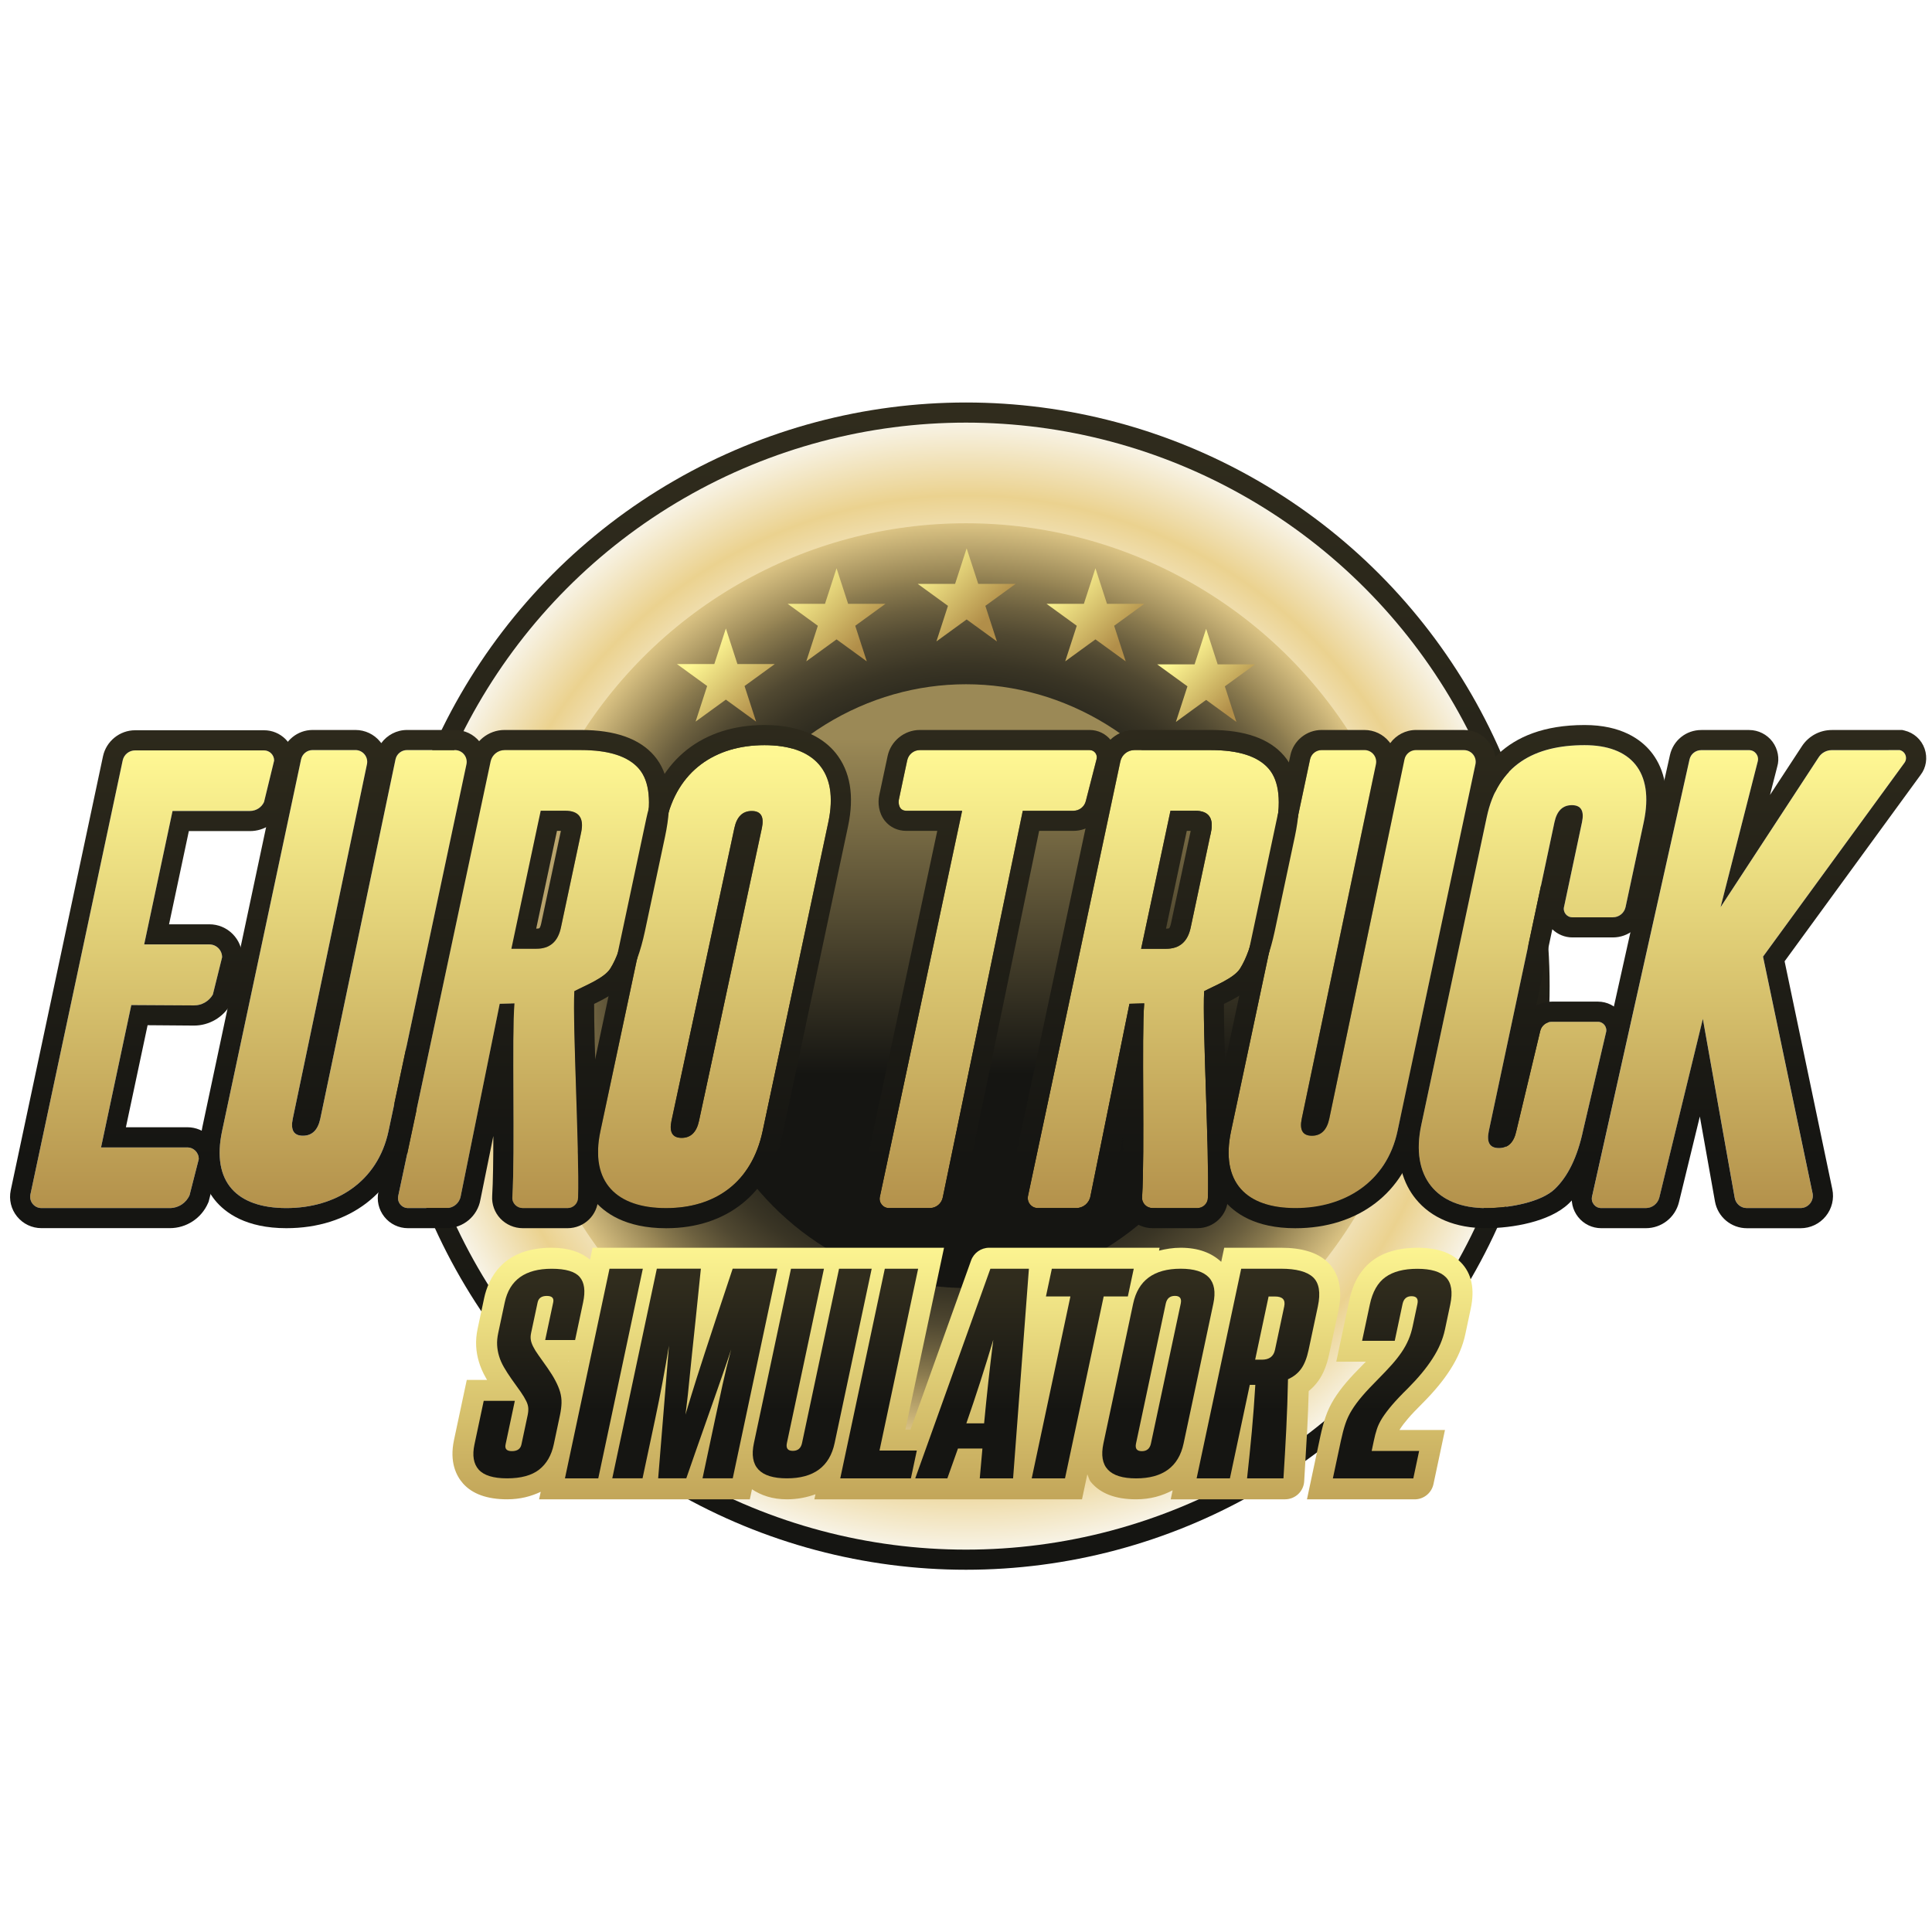 <svg xmlns="http://www.w3.org/2000/svg" viewBox="0 0 48 48"><linearGradient id="JaY_BuOJ2-Ws14PvAbJxea" x1="24" x2="24" y1="10.076" y2="37.02" gradientUnits="userSpaceOnUse"><stop offset="0" stop-color="#302c1d"/><stop offset="1" stop-color="#151512"/></linearGradient><circle cx="24" cy="24.5" r="14.5" fill="url(#JaY_BuOJ2-Ws14PvAbJxea)"/><radialGradient id="JaY_BuOJ2-Ws14PvAbJxeb" cx="24" cy="24.5" r="14.495" gradientUnits="userSpaceOnUse"><stop offset=".191" stop-color="#978555"/><stop offset=".31" stop-color="#ac9d74"/><stop offset=".57" stop-color="#e0d8c3"/><stop offset=".684" stop-color="#f8f4e8"/><stop offset=".841" stop-color="#ebd28f"/><stop offset=".969" stop-color="#f8f4e8"/></radialGradient><circle cx="24" cy="24.5" r="14" fill="url(#JaY_BuOJ2-Ws14PvAbJxeb)"/><radialGradient id="JaY_BuOJ2-Ws14PvAbJxec" cx="24" cy="24.329" r="11.853" gradientUnits="userSpaceOnUse"><stop offset="0" stop-color="#151512"/><stop offset=".362" stop-color="#171713"/><stop offset=".493" stop-color="#1e1c16"/><stop offset=".586" stop-color="#29271d"/><stop offset=".661" stop-color="#3a3525"/><stop offset=".726" stop-color="#504831"/><stop offset=".782" stop-color="#6c603f"/><stop offset=".833" stop-color="#8b7b4f"/><stop offset=".849" stop-color="#978555"/><stop offset=".98" stop-color="#ebd28f"/></radialGradient><circle cx="24" cy="24.329" r="11.329" fill="url(#JaY_BuOJ2-Ws14PvAbJxec)"/><linearGradient id="JaY_BuOJ2-Ws14PvAbJxed" x1="24" x2="24" y1="18.359" y2="26.689" gradientUnits="userSpaceOnUse"><stop offset="0" stop-color="#9b8956"/><stop offset="1" stop-color="#151512"/></linearGradient><ellipse cx="24" cy="24.5" fill="url(#JaY_BuOJ2-Ws14PvAbJxed)" rx="7" ry="7.5"/><linearGradient id="JaY_BuOJ2-Ws14PvAbJxee" x1="3.781" x2="3.781" y1="18.75" y2="30.395" gradientUnits="userSpaceOnUse"><stop offset="0" stop-color="#fef793"/><stop offset="1" stop-color="#b18e49"/></linearGradient><path fill="url(#JaY_BuOJ2-Ws14PvAbJxee)" d="M0.756,29.675l2.292-10.782c0.031-0.146,0.16-0.25,0.309-0.25H6.56	c0.139,0,0.252,0.114,0.251,0.253l-0.251,1.03c-0.063,0.136-0.199,0.223-0.348,0.223H4.287l-0.705,3.316h1.619	c0.176,0,0.318,0.143,0.317,0.319l-0.23,0.927c-0.096,0.166-0.274,0.269-0.466,0.269l-1.56-0.009L2.51,28.508h2.144	c0.16,0,0.288,0.131,0.284,0.291L4.71,29.693c-0.085,0.195-0.278,0.321-0.491,0.321H1.03C0.852,30.014,0.719,29.85,0.756,29.675z"/><linearGradient id="JaY_BuOJ2-Ws14PvAbJxef" x1="8.526" x2="8.526" y1="18.75" y2="30.395" gradientUnits="userSpaceOnUse"><stop offset="0" stop-color="#fef793"/><stop offset="1" stop-color="#b18e49"/></linearGradient><path fill="url(#JaY_BuOJ2-Ws14PvAbJxef)" d="M10.112,18.636h1.191c0.186,0,0.325,0.171,0.286,0.353l-1.936,9.11	c-0.271,1.277-1.326,1.915-2.538,1.915c-1.222,0-1.868-0.638-1.597-1.915l1.962-9.232c0.029-0.135,0.148-0.231,0.286-0.231h1.065	c0.185,0,0.324,0.171,0.286,0.352l-1.843,8.806c-0.06,0.282,0.024,0.424,0.252,0.424c0.228,0,0.372-0.142,0.432-0.424l1.868-8.926	C9.855,18.733,9.974,18.636,10.112,18.636z"/><linearGradient id="JaY_BuOJ2-Ws14PvAbJxeg" x1="13.005" x2="13.005" y1="18.75" y2="30.395" gradientUnits="userSpaceOnUse"><stop offset="0" stop-color="#fef793"/><stop offset="1" stop-color="#b18e49"/></linearGradient><path fill="url(#JaY_BuOJ2-Ws14PvAbJxeg)" d="M12.99,30.014c-0.15,0-0.271-0.121-0.261-0.271c0.07-1.146-0.015-4.02,0.053-4.814	l-0.367,0.01l-0.969,4.779c-0.03,0.171-0.178,0.296-0.352,0.296h-0.956c-0.161,0-0.279-0.15-0.243-0.306l2.294-10.79	c0.035-0.164,0.18-0.282,0.348-0.282h1.902c0.692,0,1.17,0.155,1.436,0.463c0.266,0.309,0.32,0.837,0.161,1.583l-0.5,2.35	c-0.094,0.442-0.218,0.786-0.371,1.03c-0.153,0.244-0.635,0.426-0.894,0.564c-0.045,0.849,0.128,3.953,0.093,5.133	c-0.004,0.143-0.119,0.255-0.262,0.255H12.99z M14.438,20.682c0.076-0.359-0.056-0.539-0.397-0.539h-0.608l-0.729,3.429h0.622	c0.332,0,0.535-0.176,0.609-0.525L14.438,20.682z"/><linearGradient id="JaY_BuOJ2-Ws14PvAbJxeh" x1="33.593" x2="33.593" y1="18.75" y2="30.395" gradientUnits="userSpaceOnUse"><stop offset="0" stop-color="#fef793"/><stop offset="1" stop-color="#b18e49"/></linearGradient><path fill="url(#JaY_BuOJ2-Ws14PvAbJxeh)" d="M35.18,18.636h1.191c0.186,0,0.325,0.171,0.286,0.353l-1.936,9.11	c-0.271,1.277-1.326,1.915-2.538,1.915c-1.222,0-1.868-0.638-1.597-1.915l1.962-9.232c0.029-0.135,0.148-0.231,0.286-0.231h1.065	c0.185,0,0.324,0.171,0.286,0.352l-1.843,8.806c-0.06,0.282,0.024,0.424,0.252,0.424c0.228,0,0.372-0.142,0.432-0.424l1.868-8.926	C34.922,18.733,35.041,18.636,35.18,18.636z"/><linearGradient id="JaY_BuOJ2-Ws14PvAbJxei" x1="28.652" x2="28.652" y1="18.75" y2="30.395" gradientUnits="userSpaceOnUse"><stop offset="0" stop-color="#fef793"/><stop offset="1" stop-color="#b18e49"/></linearGradient><path fill="url(#JaY_BuOJ2-Ws14PvAbJxei)" d="M28.636,30.014c-0.15,0-0.271-0.121-0.261-0.271c0.07-1.146-0.015-4.02,0.053-4.814	l-0.367,0.01l-0.969,4.779c-0.03,0.171-0.178,0.296-0.352,0.296h-0.956c-0.161,0-0.279-0.15-0.243-0.306l2.294-10.79	c0.035-0.164,0.18-0.282,0.348-0.282h1.902c0.692,0,1.17,0.155,1.436,0.463c0.266,0.309,0.32,0.837,0.161,1.583l-0.5,2.35	c-0.094,0.442-0.218,0.786-0.371,1.03c-0.153,0.244-0.635,0.426-0.894,0.564c-0.045,0.849,0.128,3.953,0.093,5.133	c-0.004,0.143-0.119,0.255-0.262,0.255H28.636z M30.085,20.682c0.076-0.359-0.056-0.539-0.397-0.539H29.08l-0.729,3.429h0.622	c0.332,0,0.535-0.176,0.609-0.525L30.085,20.682z"/><linearGradient id="JaY_BuOJ2-Ws14PvAbJxej" x1="17.75" x2="17.75" y1="18.75" y2="30.395" gradientUnits="userSpaceOnUse"><stop offset="0" stop-color="#fef793"/><stop offset="1" stop-color="#b18e49"/></linearGradient><path fill="url(#JaY_BuOJ2-Ws14PvAbJxej)" d="M16.549,20.428c0.271-1.276,1.223-1.915,2.445-1.915c1.221,0,1.856,0.639,1.585,1.915	l-1.631,7.672c-0.271,1.277-1.177,1.915-2.399,1.915c-1.222,0-1.903-0.638-1.631-1.915L16.549,20.428z M18.929,20.573	c0.06-0.282-0.024-0.424-0.252-0.424s-0.372,0.142-0.432,0.424l-1.562,7.273c-0.06,0.282,0.024,0.424,0.252,0.424	s0.372-0.142,0.432-0.424L18.929,20.573z"/><linearGradient id="JaY_BuOJ2-Ws14PvAbJxek" x1="24.552" x2="24.552" y1="18.75" y2="30.395" gradientUnits="userSpaceOnUse"><stop offset="0" stop-color="#fef793"/><stop offset="1" stop-color="#b18e49"/></linearGradient><path fill="url(#JaY_BuOJ2-Ws14PvAbJxek)" d="M22.086,30.014c-0.15,0-0.261-0.141-0.225-0.287l2.043-9.585c0,0-1.012,0-1.386,0	c-0.19,0-0.202-0.196-0.186-0.275c0.067-0.32,0.208-0.979,0.208-0.979c0.031-0.147,0.161-0.253,0.312-0.253l4.207,0	c0.12-0.008,0.213,0.103,0.185,0.22l-0.269,1.049c-0.036,0.14-0.162,0.238-0.306,0.238h-1.259l-1.987,9.605	c-0.03,0.154-0.165,0.266-0.322,0.266H22.086z"/><linearGradient id="JaY_BuOJ2-Ws14PvAbJxel" x1="38.076" x2="38.076" y1="18.75" y2="30.395" gradientUnits="userSpaceOnUse"><stop offset="0" stop-color="#fef793"/><stop offset="1" stop-color="#b18e49"/></linearGradient><path fill="url(#JaY_BuOJ2-Ws14PvAbJxel)" d="M38.267,25.613c0.032-0.134,0.152-0.228,0.289-0.228h1.143c0.142,0,0.243,0.138,0.201,0.273	l-0.568,2.428c-0.14,0.656-0.375,1.141-0.706,1.457c-0.331,0.314-1.1,0.472-1.702,0.472c-1.24,0-1.883-0.791-1.613-2.059	l1.628-7.657c0.275-1.294,1.19-1.785,2.43-1.785c1.131,0,1.74,0.639,1.469,1.915l-0.451,2.107c-0.032,0.149-0.163,0.255-0.315,0.255	h-1.009c-0.141,0-0.243-0.136-0.202-0.272l0.443-2.09c0.06-0.282-0.024-0.424-0.252-0.424c-0.228,0-0.372,0.142-0.432,0.424	l-1.631,7.672c-0.06,0.282,0.023,0.424,0.251,0.424s0.372-0.142,0.432-0.424L38.267,25.613z"/><linearGradient id="JaY_BuOJ2-Ws14PvAbJxem" x1="43.452" x2="43.452" y1="18.75" y2="30.395" gradientUnits="userSpaceOnUse"><stop offset="0" stop-color="#fef793"/><stop offset="1" stop-color="#b18e49"/></linearGradient><path fill="url(#JaY_BuOJ2-Ws14PvAbJxem)" d="M43.401,30.014c-0.148,0-0.275-0.106-0.301-0.252l-0.792-4.448l-1.081,4.436	c-0.038,0.155-0.177,0.265-0.337,0.265h-1.107c-0.151,0-0.262-0.141-0.228-0.287l2.421-10.857c0.03-0.136,0.151-0.233,0.291-0.233	h1.189c0.149,0,0.256,0.144,0.213,0.287l-0.922,3.615l2.439-3.727c0.072-0.109,0.194-0.175,0.325-0.175l1.687-0.001	c0.143,0.034,0.203,0.205,0.113,0.321l-3.51,4.81l1.23,5.878c0.04,0.19-0.105,0.369-0.3,0.369H43.401z"/><linearGradient id="JaY_BuOJ2-Ws14PvAbJxen" x1="22.269" x2="22.269" y1="30.783" y2="39.112" gradientUnits="userSpaceOnUse"><stop offset="0" stop-color="#fef793"/><stop offset="1" stop-color="#b18e49"/></linearGradient><path fill="url(#JaY_BuOJ2-Ws14PvAbJxen)" d="M32.514,34.56c0.093-0.074,0.172-0.159,0.24-0.254c0.122-0.171,0.21-0.388,0.269-0.665 l0.229-1.076c0.14-0.661-0.072-1.025-0.275-1.215C32.722,31.115,32.345,31,31.824,31h-1.409l-0.074,0.35 C30.105,31.131,29.78,31,29.334,31c-0.197,0-0.372,0.031-0.539,0.072L28.81,31h-2.686H25.71h-1.134 c-0.202,0-0.382,0.127-0.45,0.317l-1.505,4.201h-0.127L23.454,31H22.3h-0.739h-1.605h-0.727h-2.614h-0.716h-1.177l-0.063,0.295 C14.435,31.111,14.136,31,13.705,31c-1.226,0-1.576,0.782-1.676,1.249l-0.162,0.761c-0.032,0.151-0.044,0.298-0.037,0.434 c0.007,0.134,0.031,0.27,0.071,0.399c0.039,0.13,0.096,0.259,0.168,0.385c0.01,0.018,0.021,0.037,0.032,0.055h-0.504l-0.318,1.496 c-0.116,0.549,0.058,0.889,0.225,1.078c0.231,0.26,0.6,0.393,1.095,0.393c0.329,0,0.597-0.075,0.835-0.186l-0.04,0.186h1.178h0.715 h3.342l0.053-0.249c0.227,0.148,0.501,0.249,0.87,0.249c0.267,0,0.497-0.05,0.708-0.125l-0.027,0.125h1.767h1.052h1.938h0.663 h1.229l0.132-0.621c0.031,0.06,0.041,0.132,0.084,0.186c0.234,0.289,0.613,0.435,1.128,0.435c0.359,0,0.652-0.089,0.908-0.224 l-0.048,0.224h2.839c0.253,0,0.462-0.195,0.477-0.447c0.025-0.419,0.061-1.017,0.074-1.27C32.493,35.213,32.505,34.89,32.514,34.56 z M14.114,33.813h0.01l-0.003,0.012C14.118,33.82,14.117,33.817,14.114,33.813z"/><linearGradient id="JaY_BuOJ2-Ws14PvAbJxeo" x1="34.529" x2="34.529" y1="30.783" y2="39.112" gradientUnits="userSpaceOnUse"><stop offset="0" stop-color="#fef793"/><stop offset="1" stop-color="#b18e49"/></linearGradient><path fill="url(#JaY_BuOJ2-Ws14PvAbJxeo)" d="M36.296,31.365C36.055,31.12,35.701,31,35.214,31c-0.446,0-0.815,0.103-1.095,0.304 c-0.3,0.216-0.5,0.55-0.595,0.997l-0.325,1.53h0.735c-0.021,0.021-0.042,0.043-0.063,0.064c-0.17,0.171-0.31,0.319-0.422,0.45 c-0.122,0.144-0.222,0.281-0.303,0.41c-0.09,0.145-0.162,0.297-0.214,0.452c-0.046,0.135-0.089,0.294-0.128,0.476l-0.333,1.568 h2.675c0.226,0,0.421-0.158,0.468-0.379l0.286-1.345h-1.13c0.004-0.007,0.008-0.013,0.012-0.02 c0.049-0.078,0.115-0.165,0.196-0.259c0.092-0.108,0.215-0.237,0.37-0.391c0.286-0.287,0.509-0.557,0.68-0.824 c0.188-0.291,0.315-0.589,0.378-0.887l0.133-0.627C36.646,32.025,36.563,31.638,36.296,31.365z"/><linearGradient id="JaY_BuOJ2-Ws14PvAbJxep" x1="13.139" x2="13.139" y1="31.859" y2="35.047" gradientUnits="userSpaceOnUse"><stop offset="0" stop-color="#302c1d"/><stop offset="1" stop-color="#151512"/></linearGradient><path fill="url(#JaY_BuOJ2-Ws14PvAbJxep)" d="M13.109,35.162c0.014-0.066,0.019-0.126,0.016-0.179c-0.004-0.054-0.02-0.113-0.052-0.176 c-0.031-0.064-0.076-0.139-0.134-0.223c-0.059-0.085-0.136-0.192-0.232-0.325c-0.072-0.104-0.135-0.2-0.187-0.291 c-0.052-0.091-0.093-0.182-0.12-0.273c-0.028-0.091-0.044-0.182-0.049-0.275c-0.005-0.094,0.004-0.193,0.027-0.301l0.162-0.761 c0.119-0.558,0.507-0.836,1.166-0.836c0.347,0,0.579,0.068,0.696,0.204c0.118,0.136,0.146,0.347,0.085,0.632l-0.199,0.935h-0.743 l0.199-0.935c0.023-0.108-0.03-0.161-0.159-0.161c-0.129,0-0.205,0.054-0.228,0.161l-0.161,0.755 c-0.014,0.066-0.017,0.125-0.008,0.176c0.008,0.052,0.029,0.109,0.06,0.17c0.031,0.062,0.075,0.134,0.133,0.214 c0.057,0.08,0.13,0.182,0.217,0.306c0.084,0.12,0.151,0.228,0.202,0.326c0.051,0.097,0.09,0.189,0.116,0.278 c0.025,0.089,0.037,0.178,0.035,0.27c-0.002,0.091-0.015,0.191-0.038,0.303l-0.155,0.731c-0.058,0.272-0.179,0.48-0.363,0.625 c-0.185,0.144-0.45,0.217-0.797,0.217c-0.342,0-0.576-0.073-0.705-0.217c-0.128-0.144-0.163-0.353-0.105-0.625l0.23-1.084h0.773 l-0.23,1.084c-0.024,0.111,0.029,0.166,0.158,0.166c0.134,0,0.213-0.056,0.236-0.166L13.109,35.162z"/><linearGradient id="JaY_BuOJ2-Ws14PvAbJxeq" x1="15.004" x2="15.004" y1="31.859" y2="35.047" gradientUnits="userSpaceOnUse"><stop offset="0" stop-color="#302c1d"/><stop offset="1" stop-color="#151512"/></linearGradient><path fill="url(#JaY_BuOJ2-Ws14PvAbJxeq)" d="M14.036,36.729l1.107-5.208h0.828l-1.107,5.208H14.036z"/><linearGradient id="JaY_BuOJ2-Ws14PvAbJxer" x1="17.263" x2="17.263" y1="31.859" y2="35.047" gradientUnits="userSpaceOnUse"><stop offset="0" stop-color="#302c1d"/><stop offset="1" stop-color="#151512"/></linearGradient><path fill="url(#JaY_BuOJ2-Ws14PvAbJxer)" d="M17.454,36.729l0.312-1.468c0.062-0.291,0.124-0.58,0.188-0.868 c0.063-0.286,0.133-0.575,0.211-0.867c-0.046,0.144-0.098,0.298-0.156,0.465c-0.058,0.166-0.13,0.371-0.214,0.614 c-0.085,0.242-0.187,0.534-0.307,0.873c-0.121,0.34-0.266,0.757-0.437,1.25h-0.699l0.268-3.297 c-0.099,0.607-0.214,1.219-0.345,1.835l-0.311,1.462h-0.752l1.107-5.208h1.094c-0.048,0.467-0.09,0.873-0.125,1.215 c-0.035,0.342-0.066,0.636-0.093,0.883c-0.027,0.246-0.048,0.452-0.063,0.617c-0.015,0.165-0.029,0.302-0.042,0.414 s-0.025,0.206-0.033,0.282c-0.008,0.075-0.018,0.148-0.027,0.215c0.019-0.067,0.041-0.139,0.065-0.215 c0.024-0.076,0.053-0.171,0.087-0.285c0.034-0.114,0.078-0.254,0.13-0.417c0.053-0.165,0.119-0.371,0.199-0.617 c0.081-0.247,0.177-0.542,0.29-0.883c0.113-0.342,0.247-0.745,0.402-1.209h1.109l-1.107,5.208H17.454z"/><linearGradient id="JaY_BuOJ2-Ws14PvAbJxes" x1="20.179" x2="20.179" y1="31.859" y2="35.047" gradientUnits="userSpaceOnUse"><stop offset="0" stop-color="#302c1d"/><stop offset="1" stop-color="#151512"/></linearGradient><path fill="url(#JaY_BuOJ2-Ws14PvAbJxes)" d="M20.846,31.521h0.811l-0.921,4.332c-0.124,0.584-0.519,0.876-1.185,0.876 c-0.671,0-0.945-0.292-0.82-0.876l0.921-4.332h0.819l-0.921,4.332c-0.027,0.129,0.022,0.193,0.147,0.193 c0.125,0,0.202-0.064,0.229-0.193L20.846,31.521z"/><linearGradient id="JaY_BuOJ2-Ws14PvAbJxet" x1="21.843" x2="21.843" y1="31.859" y2="35.047" gradientUnits="userSpaceOnUse"><stop offset="0" stop-color="#302c1d"/><stop offset="1" stop-color="#151512"/></linearGradient><path fill="url(#JaY_BuOJ2-Ws14PvAbJxet)" d="M20.876,36.729l1.107-5.208h0.828l-0.96,4.518h0.927l-0.147,0.69H20.876z"/><linearGradient id="JaY_BuOJ2-Ws14PvAbJxeu" x1="24.151" x2="24.151" y1="31.859" y2="35.047" gradientUnits="userSpaceOnUse"><stop offset="0" stop-color="#302c1d"/><stop offset="1" stop-color="#151512"/></linearGradient><path fill="url(#JaY_BuOJ2-Ws14PvAbJxeu)" d="M24.342,36.729l0.066-0.74H23.8l-0.263,0.74h-0.798l1.867-5.208h0.957l-0.393,5.208H24.342z M24.45,35.362c0.032-0.341,0.067-0.683,0.104-1.025c0.037-0.341,0.079-0.691,0.124-1.05c-0.211,0.709-0.434,1.4-0.669,2.075H24.45 z"/><linearGradient id="JaY_BuOJ2-Ws14PvAbJxev" x1="26.9" x2="26.9" y1="31.859" y2="35.047" gradientUnits="userSpaceOnUse"><stop offset="0" stop-color="#302c1d"/><stop offset="1" stop-color="#151512"/></linearGradient><path fill="url(#JaY_BuOJ2-Ws14PvAbJxev)" d="M25.633,36.729l0.961-4.519h-0.608l0.147-0.689h2.035l-0.147,0.689h-0.6l-0.961,4.519 H25.633z"/><linearGradient id="JaY_BuOJ2-Ws14PvAbJxew" x1="28.78" x2="28.78" y1="31.859" y2="35.047" gradientUnits="userSpaceOnUse"><stop offset="0" stop-color="#302c1d"/><stop offset="1" stop-color="#151512"/></linearGradient><path fill="url(#JaY_BuOJ2-Ws14PvAbJxew)" d="M28.153,32.388c0.123-0.578,0.516-0.867,1.18-0.867c0.664,0,0.935,0.289,0.812,0.867 l-0.739,3.475c-0.123,0.578-0.517,0.867-1.18,0.867c-0.664,0-0.935-0.289-0.812-0.867L28.153,32.388z M29.335,32.388 c0.027-0.129-0.021-0.192-0.145-0.192c-0.124,0-0.199,0.064-0.227,0.192l-0.739,3.475c-0.027,0.128,0.021,0.191,0.145,0.191 c0.124,0,0.199-0.064,0.226-0.191L29.335,32.388z"/><linearGradient id="JaY_BuOJ2-Ws14PvAbJxex" x1="31.253" x2="31.253" y1="31.859" y2="35.047" gradientUnits="userSpaceOnUse"><stop offset="0" stop-color="#302c1d"/><stop offset="1" stop-color="#151512"/></linearGradient><path fill="url(#JaY_BuOJ2-Ws14PvAbJxex)" d="M30.983,36.729c0.043-0.396,0.083-0.784,0.118-1.162c0.034-0.377,0.064-0.765,0.087-1.161 h-0.137l-0.494,2.323H29.73l1.107-5.208h0.987c0.38,0,0.646,0.07,0.798,0.212c0.152,0.142,0.192,0.383,0.12,0.724l-0.229,1.076 c-0.043,0.203-0.104,0.359-0.184,0.471c-0.079,0.112-0.189,0.2-0.329,0.263c-0.009,0.423-0.023,0.836-0.043,1.24 c-0.02,0.405-0.044,0.813-0.07,1.222H30.983z M31.906,32.457c0.035-0.164-0.041-0.246-0.229-0.246h-0.159l-0.334,1.57h0.167 c0.182,0,0.29-0.08,0.325-0.241L31.906,32.457z"/><linearGradient id="JaY_BuOJ2-Ws14PvAbJxey" x1="34.59" x2="34.59" y1="31.859" y2="35.047" gradientUnits="userSpaceOnUse"><stop offset="0" stop-color="#302c1d"/><stop offset="1" stop-color="#151512"/></linearGradient><path fill="url(#JaY_BuOJ2-Ws14PvAbJxey)" d="M33.115,36.729l0.2-0.939c0.034-0.159,0.071-0.298,0.111-0.417 c0.04-0.119,0.094-0.234,0.163-0.344c0.068-0.11,0.154-0.226,0.258-0.347c0.103-0.121,0.235-0.26,0.393-0.419 c0.128-0.129,0.239-0.247,0.335-0.354s0.177-0.211,0.247-0.313c0.069-0.102,0.126-0.205,0.171-0.31 c0.045-0.104,0.08-0.217,0.105-0.337l0.117-0.551c0.028-0.13-0.021-0.194-0.147-0.194c-0.12,0-0.194,0.064-0.222,0.194 l-0.194,0.914h-0.811l0.192-0.901c0.067-0.317,0.197-0.545,0.389-0.682c0.192-0.138,0.456-0.206,0.791-0.206 c0.335,0,0.572,0.069,0.71,0.21s0.174,0.366,0.108,0.679l-0.133,0.626c-0.051,0.238-0.152,0.475-0.306,0.713 c-0.153,0.239-0.357,0.484-0.611,0.739c-0.165,0.162-0.297,0.302-0.397,0.419c-0.1,0.117-0.18,0.224-0.241,0.319 c-0.061,0.097-0.105,0.188-0.134,0.276s-0.054,0.183-0.076,0.288l-0.054,0.256h1.179l-0.145,0.683H33.115z"/><linearGradient id="JaY_BuOJ2-Ws14PvAbJxez" x1="22.979" x2="24.454" y1="13.951" y2="15.427" gradientUnits="userSpaceOnUse"><stop offset="0" stop-color="#fef793"/><stop offset="1" stop-color="#b18e49"/></linearGradient><polygon fill="url(#JaY_BuOJ2-Ws14PvAbJxez)" points="24.016,13.623 24.304,14.506 25.233,14.506 24.481,15.052 24.768,15.936 24.016,15.39 23.265,15.936 23.552,15.052 22.8,14.506 23.729,14.506"/><linearGradient id="JaY_BuOJ2-Ws14PvAbJxeA" x1="19.794" x2="21.335" y1="14.494" y2="16.035" gradientUnits="userSpaceOnUse"><stop offset="0" stop-color="#fef793"/><stop offset="1" stop-color="#b18e49"/></linearGradient><polygon fill="url(#JaY_BuOJ2-Ws14PvAbJxeA)" points="20.784,14.118 21.071,15.001 22,15.001 21.248,15.547 21.535,16.431 20.784,15.885 20.032,16.431 20.319,15.547 19.568,15.001 20.497,15.001"/><linearGradient id="JaY_BuOJ2-Ws14PvAbJxeB" x1="17.385" x2="18.788" y1="16.332" y2="17.735" gradientUnits="userSpaceOnUse"><stop offset="0" stop-color="#fef793"/><stop offset="1" stop-color="#b18e49"/></linearGradient><polygon fill="url(#JaY_BuOJ2-Ws14PvAbJxeB)" points="18.034,15.614 18.321,16.498 19.25,16.498 18.498,17.044 18.785,17.928 18.034,17.382 17.282,17.928 17.569,17.044 16.818,16.498 17.747,16.498"/><linearGradient id="JaY_BuOJ2-Ws14PvAbJxeC" x1="26.304" x2="27.755" y1="14.571" y2="16.022" gradientUnits="userSpaceOnUse"><stop offset="0" stop-color="#fef793"/><stop offset="1" stop-color="#b18e49"/></linearGradient><polygon fill="url(#JaY_BuOJ2-Ws14PvAbJxeC)" points="27.216,14.118 26.929,15.001 26,15.001 26.752,15.547 26.465,16.431 27.216,15.885 27.968,16.431 27.681,15.547 28.432,15.001 27.503,15.001"/><linearGradient id="JaY_BuOJ2-Ws14PvAbJxeD" x1="29.266" x2="30.593" y1="16.288" y2="17.615" gradientUnits="userSpaceOnUse"><stop offset="0" stop-color="#fef793"/><stop offset="1" stop-color="#b18e49"/></linearGradient><polygon fill="url(#JaY_BuOJ2-Ws14PvAbJxeD)" points="29.966,15.622 29.679,16.506 28.75,16.506 29.502,17.052 29.215,17.936 29.966,17.389 30.718,17.936 30.431,17.052 31.182,16.506 30.253,16.506"/><g><linearGradient id="JaY_BuOJ2-Ws14PvAbJxeE" x1="3.781" x2="3.781" y1="16.794" y2="28.858" gradientUnits="userSpaceOnUse"><stop offset="0" stop-color="#302c1d"/><stop offset="1" stop-color="#151512"/></linearGradient><path fill="url(#JaY_BuOJ2-Ws14PvAbJxeE)" d="M6.56,18.643c0.139,0,0.252,0.114,0.251,0.253l-0.251,1.03 c-0.063,0.136-0.199,0.222-0.348,0.222H4.287l-0.705,3.316h1.619c0.176,0,0.318,0.143,0.317,0.319l-0.23,0.927 c-0.096,0.166-0.274,0.269-0.466,0.269l-1.56-0.009L2.51,28.508h2.144c0.16,0,0.288,0.131,0.284,0.291L4.71,29.693 c-0.085,0.195-0.278,0.321-0.491,0.321H1.03c-0.178,0-0.311-0.164-0.274-0.339l2.292-10.782c0.031-0.146,0.16-0.25,0.309-0.25H6.56 M6.56,18.143H3.357c-0.383,0-0.718,0.272-0.798,0.646L0.267,29.571c-0.049,0.232,0.008,0.47,0.157,0.653 c0.149,0.184,0.37,0.289,0.606,0.289h3.189c0.412,0,0.784-0.244,0.949-0.621l0.016-0.037l0.01-0.04l0.228-0.894l0.014-0.055 l0.001-0.057c0.005-0.213-0.074-0.414-0.223-0.567s-0.348-0.236-0.561-0.236H3.128l0.539-2.535L4.82,25.48 c0.372,0,0.717-0.199,0.902-0.518L5.757,24.9l0.017-0.069l0.23-0.927l0.014-0.058l0-0.06c0.001-0.219-0.083-0.425-0.238-0.581 c-0.154-0.155-0.36-0.241-0.579-0.241H4.2l0.492-2.316h1.52c0.343,0,0.658-0.201,0.802-0.512l0.021-0.044l0.012-0.048l0.251-1.03 l0.014-0.057l0-0.058c0.001-0.202-0.076-0.392-0.218-0.535C6.951,18.222,6.762,18.143,6.56,18.143L6.56,18.143z"/><linearGradient id="JaY_BuOJ2-Ws14PvAbJxeF" x1="8.526" x2="8.526" y1="16.794" y2="28.858" gradientUnits="userSpaceOnUse"><stop offset="0" stop-color="#302c1d"/><stop offset="1" stop-color="#151512"/></linearGradient><path fill="url(#JaY_BuOJ2-Ws14PvAbJxeF)" d="M11.303,18.636c0.186,0,0.324,0.171,0.286,0.353l-1.936,9.11 c-0.271,1.277-1.326,1.915-2.538,1.915c-1.222,0-1.868-0.638-1.597-1.915l1.962-9.232c0.029-0.135,0.148-0.232,0.286-0.232h1.065 c0.185,0,0.324,0.171,0.286,0.352l-1.843,8.806c-0.06,0.283,0.024,0.424,0.252,0.424c0.228,0,0.372-0.142,0.432-0.424l1.868-8.926 c0.028-0.135,0.148-0.232,0.286-0.232H11.303 M11.303,18.136h-1.191c-0.258,0-0.494,0.127-0.64,0.327 c-0.008-0.012-0.017-0.023-0.026-0.034c-0.151-0.186-0.375-0.293-0.615-0.293H7.766c-0.372,0-0.698,0.264-0.775,0.627l-1.962,9.232 c-0.2,0.941,0.058,1.51,0.31,1.821c0.258,0.318,0.775,0.698,1.775,0.698c1.564,0,2.724-0.885,3.027-2.311l1.936-9.11 c0.05-0.235-0.008-0.477-0.159-0.663C11.768,18.243,11.543,18.136,11.303,18.136L11.303,18.136z"/><linearGradient id="JaY_BuOJ2-Ws14PvAbJxeG" x1="13.005" x2="13.005" y1="16.794" y2="28.858" gradientUnits="userSpaceOnUse"><stop offset="0" stop-color="#302c1d"/><stop offset="1" stop-color="#151512"/></linearGradient><path fill="url(#JaY_BuOJ2-Ws14PvAbJxeG)" d="M14.437,18.636c0.692,0,1.17,0.155,1.436,0.463c0.266,0.309,0.32,0.837,0.161,1.583 l-0.5,2.35c-0.094,0.442-0.218,0.786-0.371,1.03c-0.153,0.244-0.635,0.426-0.894,0.564c-0.045,0.849,0.128,3.953,0.093,5.133 c-0.004,0.143-0.119,0.255-0.262,0.255H12.99c-0.15,0-0.271-0.121-0.261-0.271c0.07-1.146-0.015-4.02,0.053-4.814l-0.367,0.01 l-0.969,4.779c-0.03,0.171-0.178,0.296-0.352,0.296h-0.956c-0.161,0-0.279-0.15-0.243-0.306l2.294-10.79 c0.035-0.164,0.18-0.282,0.348-0.282H14.437 M12.705,23.572h0.622c0.332,0,0.535-0.176,0.609-0.526l0.503-2.365 c0.076-0.359-0.056-0.539-0.397-0.539h-0.608L12.705,23.572 M14.437,18.136h-1.902c-0.402,0-0.754,0.285-0.837,0.678l-2.294,10.79 c-0.05,0.215,0.002,0.447,0.145,0.627c0.143,0.18,0.357,0.283,0.587,0.283h0.956c0.417,0,0.772-0.298,0.844-0.709l0.321-1.581 c-0.001,0.594-0.007,1.131-0.029,1.489c-0.013,0.206,0.061,0.411,0.203,0.561c0.143,0.152,0.347,0.24,0.558,0.24h1.111 c0.415,0,0.75-0.325,0.762-0.74c0.018-0.606-0.017-1.685-0.051-2.728c-0.026-0.794-0.052-1.61-0.05-2.104 c0.299-0.145,0.645-0.326,0.825-0.614c0.186-0.297,0.329-0.687,0.437-1.192l0.5-2.35c0.195-0.916,0.106-1.574-0.271-2.013 C15.887,18.35,15.277,18.136,14.437,18.136L14.437,18.136z M13.838,20.643h0.097l-0.489,2.3c-0.017,0.079-0.039,0.114-0.046,0.119 c-0.004,0.002-0.027,0.01-0.074,0.01h-0.004L13.838,20.643L13.838,20.643z"/><linearGradient id="JaY_BuOJ2-Ws14PvAbJxeH" x1="17.75" x2="17.75" y1="16.794" y2="28.858" gradientUnits="userSpaceOnUse"><stop offset="0" stop-color="#302c1d"/><stop offset="1" stop-color="#151512"/></linearGradient><path fill="url(#JaY_BuOJ2-Ws14PvAbJxeH)" d="M18.994,18.513c1.221,0,1.856,0.639,1.585,1.915l-1.631,7.672 c-0.271,1.277-1.177,1.915-2.399,1.915c-1.222,0-1.903-0.638-1.631-1.915l1.631-7.672C16.82,19.152,17.772,18.513,18.994,18.513 M16.935,28.27c0.228,0,0.372-0.142,0.432-0.424l1.562-7.273c0.06-0.283-0.024-0.424-0.252-0.424c-0.228,0-0.372,0.142-0.432,0.424 l-1.562,7.273C16.623,28.128,16.707,28.27,16.935,28.27 M18.994,18.013c-1.53,0-2.627,0.864-2.934,2.311l-1.631,7.672 c-0.197,0.928,0.063,1.495,0.316,1.808c0.263,0.324,0.789,0.711,1.805,0.711c1.501,0,2.58-0.864,2.888-2.311l1.631-7.672 c0.161-0.759,0.057-1.373-0.309-1.826C20.503,18.39,19.989,18.013,18.994,18.013L18.994,18.013z"/></g><g><linearGradient id="JaY_BuOJ2-Ws14PvAbJxeI" x1="33.594" x2="33.594" y1="16.794" y2="28.858" gradientUnits="userSpaceOnUse"><stop offset="0" stop-color="#302c1d"/><stop offset="1" stop-color="#151512"/></linearGradient><path fill="url(#JaY_BuOJ2-Ws14PvAbJxeI)" d="M36.371,18.636c0.186,0,0.325,0.171,0.286,0.353l-1.936,9.11 c-0.271,1.277-1.326,1.915-2.538,1.915c-1.222,0-1.868-0.638-1.597-1.915l1.962-9.232c0.029-0.135,0.148-0.232,0.286-0.232h1.065 c0.186,0,0.324,0.171,0.286,0.352l-1.843,8.806c-0.06,0.283,0.024,0.424,0.252,0.424c0.228,0,0.372-0.142,0.432-0.424l1.868-8.926 c0.028-0.135,0.148-0.232,0.286-0.232H36.371 M36.371,18.136H35.18c-0.258,0-0.494,0.127-0.64,0.327 c-0.008-0.012-0.017-0.023-0.026-0.034c-0.151-0.186-0.375-0.293-0.615-0.293h-1.065c-0.372,0-0.698,0.264-0.775,0.628 l-1.962,9.232c-0.2,0.941,0.058,1.51,0.31,1.821c0.258,0.318,0.775,0.698,1.775,0.698c1.564,0,2.724-0.885,3.027-2.311l1.936-9.11 c0.05-0.235-0.008-0.477-0.159-0.663C36.835,18.243,36.611,18.136,36.371,18.136L36.371,18.136z"/><linearGradient id="JaY_BuOJ2-Ws14PvAbJxeJ" x1="28.651" x2="28.651" y1="16.794" y2="28.858" gradientUnits="userSpaceOnUse"><stop offset="0" stop-color="#302c1d"/><stop offset="1" stop-color="#151512"/></linearGradient><path fill="url(#JaY_BuOJ2-Ws14PvAbJxeJ)" d="M30.084,18.636c0.692,0,1.17,0.155,1.436,0.463c0.266,0.309,0.32,0.837,0.161,1.583 l-0.5,2.35c-0.094,0.442-0.218,0.786-0.371,1.03c-0.153,0.244-0.635,0.426-0.894,0.564c-0.045,0.849,0.128,3.953,0.093,5.133 c-0.004,0.143-0.119,0.255-0.262,0.255h-1.111c-0.15,0-0.271-0.121-0.261-0.271c0.07-1.146-0.015-4.02,0.053-4.814l-0.367,0.01 l-0.969,4.779c-0.03,0.171-0.178,0.296-0.352,0.296h-0.956c-0.161,0-0.279-0.15-0.243-0.306l2.294-10.79 c0.035-0.164,0.18-0.282,0.348-0.282H30.084 M28.351,23.572h0.622c0.332,0,0.535-0.176,0.609-0.526l0.503-2.365 c0.076-0.359-0.056-0.539-0.397-0.539H29.08L28.351,23.572 M30.084,18.136h-1.902c-0.402,0-0.754,0.285-0.837,0.678l-2.294,10.79 c-0.05,0.215,0.002,0.447,0.145,0.627c0.143,0.18,0.357,0.283,0.587,0.283h0.956c0.417,0,0.772-0.298,0.844-0.71l0.321-1.581 c-0.001,0.594-0.007,1.131-0.029,1.49c-0.013,0.206,0.061,0.411,0.203,0.561c0.143,0.152,0.347,0.24,0.558,0.24h1.111 c0.415,0,0.75-0.325,0.762-0.74c0.018-0.607-0.017-1.685-0.051-2.728c-0.026-0.794-0.052-1.61-0.05-2.104 c0.299-0.145,0.645-0.326,0.825-0.614c0.186-0.297,0.329-0.687,0.437-1.192l0.5-2.35c0.195-0.916,0.106-1.574-0.271-2.013 C31.534,18.35,30.923,18.136,30.084,18.136L30.084,18.136z M29.485,20.643h0.097l-0.489,2.3c-0.017,0.079-0.039,0.114-0.046,0.119 c0,0,0,0,0,0c0,0-0.019,0.01-0.074,0.01h-0.004L29.485,20.643L29.485,20.643z"/><linearGradient id="JaY_BuOJ2-Ws14PvAbJxeK" x1="24.551" x2="24.551" y1="16.794" y2="28.858" gradientUnits="userSpaceOnUse"><stop offset="0" stop-color="#302c1d"/><stop offset="1" stop-color="#151512"/></linearGradient><path fill="url(#JaY_BuOJ2-Ws14PvAbJxeK)" d="M22.853,18.636l4.207,0c0.004,0,0.008,0,0.012,0c0.114,0,0.2,0.108,0.173,0.221 l-0.269,1.049c-0.036,0.14-0.162,0.238-0.306,0.238h-1.259l-1.987,9.605c-0.029,0.154-0.165,0.266-0.322,0.266h-1.016 c-0.15,0-0.26-0.141-0.225-0.286l2.043-9.585c0,0-1.012,0-1.386,0c-0.19,0-0.202-0.196-0.186-0.275 c0.066-0.32,0.208-0.979,0.208-0.979C22.572,18.741,22.702,18.636,22.853,18.636 M22.853,18.136L22.853,18.136 c-0.384,0-0.721,0.273-0.801,0.649c0,0-0.142,0.66-0.209,0.981c-0.036,0.175-0.017,0.432,0.144,0.631 c0.129,0.158,0.317,0.246,0.531,0.246h0.768l-1.914,8.98c-0.05,0.205-0.001,0.433,0.138,0.611c0.14,0.178,0.349,0.28,0.575,0.28 h1.016c0.397,0,0.739-0.283,0.813-0.672l1.903-9.199h0.851c0.373,0,0.698-0.252,0.791-0.613l0.269-1.049 c0.051-0.209,0.006-0.42-0.124-0.585c-0.129-0.165-0.324-0.26-0.533-0.26L22.853,18.136L22.853,18.136z"/><linearGradient id="JaY_BuOJ2-Ws14PvAbJxeL" x1="38.075" x2="38.075" y1="16.794" y2="28.858" gradientUnits="userSpaceOnUse"><stop offset="0" stop-color="#302c1d"/><stop offset="1" stop-color="#151512"/></linearGradient><path fill="url(#JaY_BuOJ2-Ws14PvAbJxeL)" d="M39.369,18.513c1.131,0,1.74,0.639,1.469,1.915l-0.451,2.107 c-0.032,0.149-0.163,0.255-0.315,0.255h-1.009c-0.141,0-0.243-0.136-0.202-0.272l0.443-2.09c0.06-0.282-0.024-0.424-0.252-0.424 c-0.228,0-0.372,0.142-0.432,0.424l-1.631,7.672c-0.06,0.283,0.023,0.424,0.251,0.424c0.228,0,0.372-0.142,0.432-0.424l0.594-2.486 c0.032-0.134,0.152-0.228,0.289-0.228h1.143c0.142,0,0.243,0.138,0.201,0.273l-0.568,2.428c-0.14,0.656-0.375,1.141-0.706,1.457 c-0.331,0.314-1.1,0.471-1.702,0.471c-1.24,0-1.883-0.791-1.613-2.059l1.628-7.657C37.213,19.003,38.129,18.513,39.369,18.513 M39.369,18.013c-2.03,0-2.708,1.186-2.919,2.181l-1.628,7.657c-0.209,0.984,0.075,1.595,0.35,1.934 c0.386,0.477,0.992,0.729,1.753,0.729c0.648,0,1.573-0.159,2.047-0.609c0.405-0.386,0.691-0.963,0.851-1.715l0.566-2.418 c0.057-0.18,0.018-0.417-0.116-0.598c-0.133-0.181-0.347-0.289-0.572-0.289h-1.143c-0.143,0-0.278,0.037-0.395,0.104l0.404-1.902 c0.132,0.128,0.311,0.203,0.497,0.203h1.009c0.385,0,0.723-0.273,0.804-0.65l0.451-2.107c0.205-0.965-0.054-1.54-0.308-1.853 C40.773,18.375,40.287,18.013,39.369,18.013L39.369,18.013z"/><linearGradient id="JaY_BuOJ2-Ws14PvAbJxeM" x1="43.452" x2="43.452" y1="16.794" y2="28.858" gradientUnits="userSpaceOnUse"><stop offset="0" stop-color="#302c1d"/><stop offset="1" stop-color="#151512"/></linearGradient><path fill="url(#JaY_BuOJ2-Ws14PvAbJxeM)" d="M47.199,18.636c0.143,0.034,0.203,0.205,0.113,0.321l-3.51,4.81l1.23,5.878 c0.04,0.19-0.105,0.369-0.3,0.369h-1.332c-0.148,0-0.275-0.106-0.301-0.253l-0.792-4.448l-1.081,4.436 c-0.038,0.155-0.177,0.265-0.337,0.265h-1.107c-0.151,0-0.262-0.141-0.228-0.287l2.421-10.857c0.03-0.136,0.151-0.233,0.291-0.233 h1.189c0.149,0,0.256,0.144,0.214,0.287l-0.922,3.615l2.439-3.727c0.071-0.109,0.193-0.175,0.323-0.175c0.001,0,0.001,0,0.002,0 L47.199,18.636 M47.258,18.136l-0.059,0l-1.687,0.001c-0.301,0-0.578,0.15-0.743,0.401l-0.794,1.213l0.18-0.704 c0.06-0.198,0.018-0.437-0.118-0.619c-0.136-0.182-0.353-0.291-0.58-0.291h-1.189c-0.377,0-0.697,0.257-0.779,0.624l-2.421,10.857 c-0.05,0.214,0,0.441,0.14,0.618c0.14,0.177,0.35,0.278,0.575,0.278h1.107c0.392,0,0.73-0.266,0.823-0.646l0.519-2.129l0.376,2.111 c0.069,0.385,0.402,0.665,0.794,0.665h1.332c0.244,0,0.472-0.109,0.626-0.298c0.154-0.189,0.213-0.435,0.163-0.673l-1.185-5.661 l3.379-4.631c0.138-0.178,0.178-0.426,0.099-0.652c-0.079-0.226-0.266-0.394-0.499-0.45L47.258,18.136L47.258,18.136z"/></g></svg>